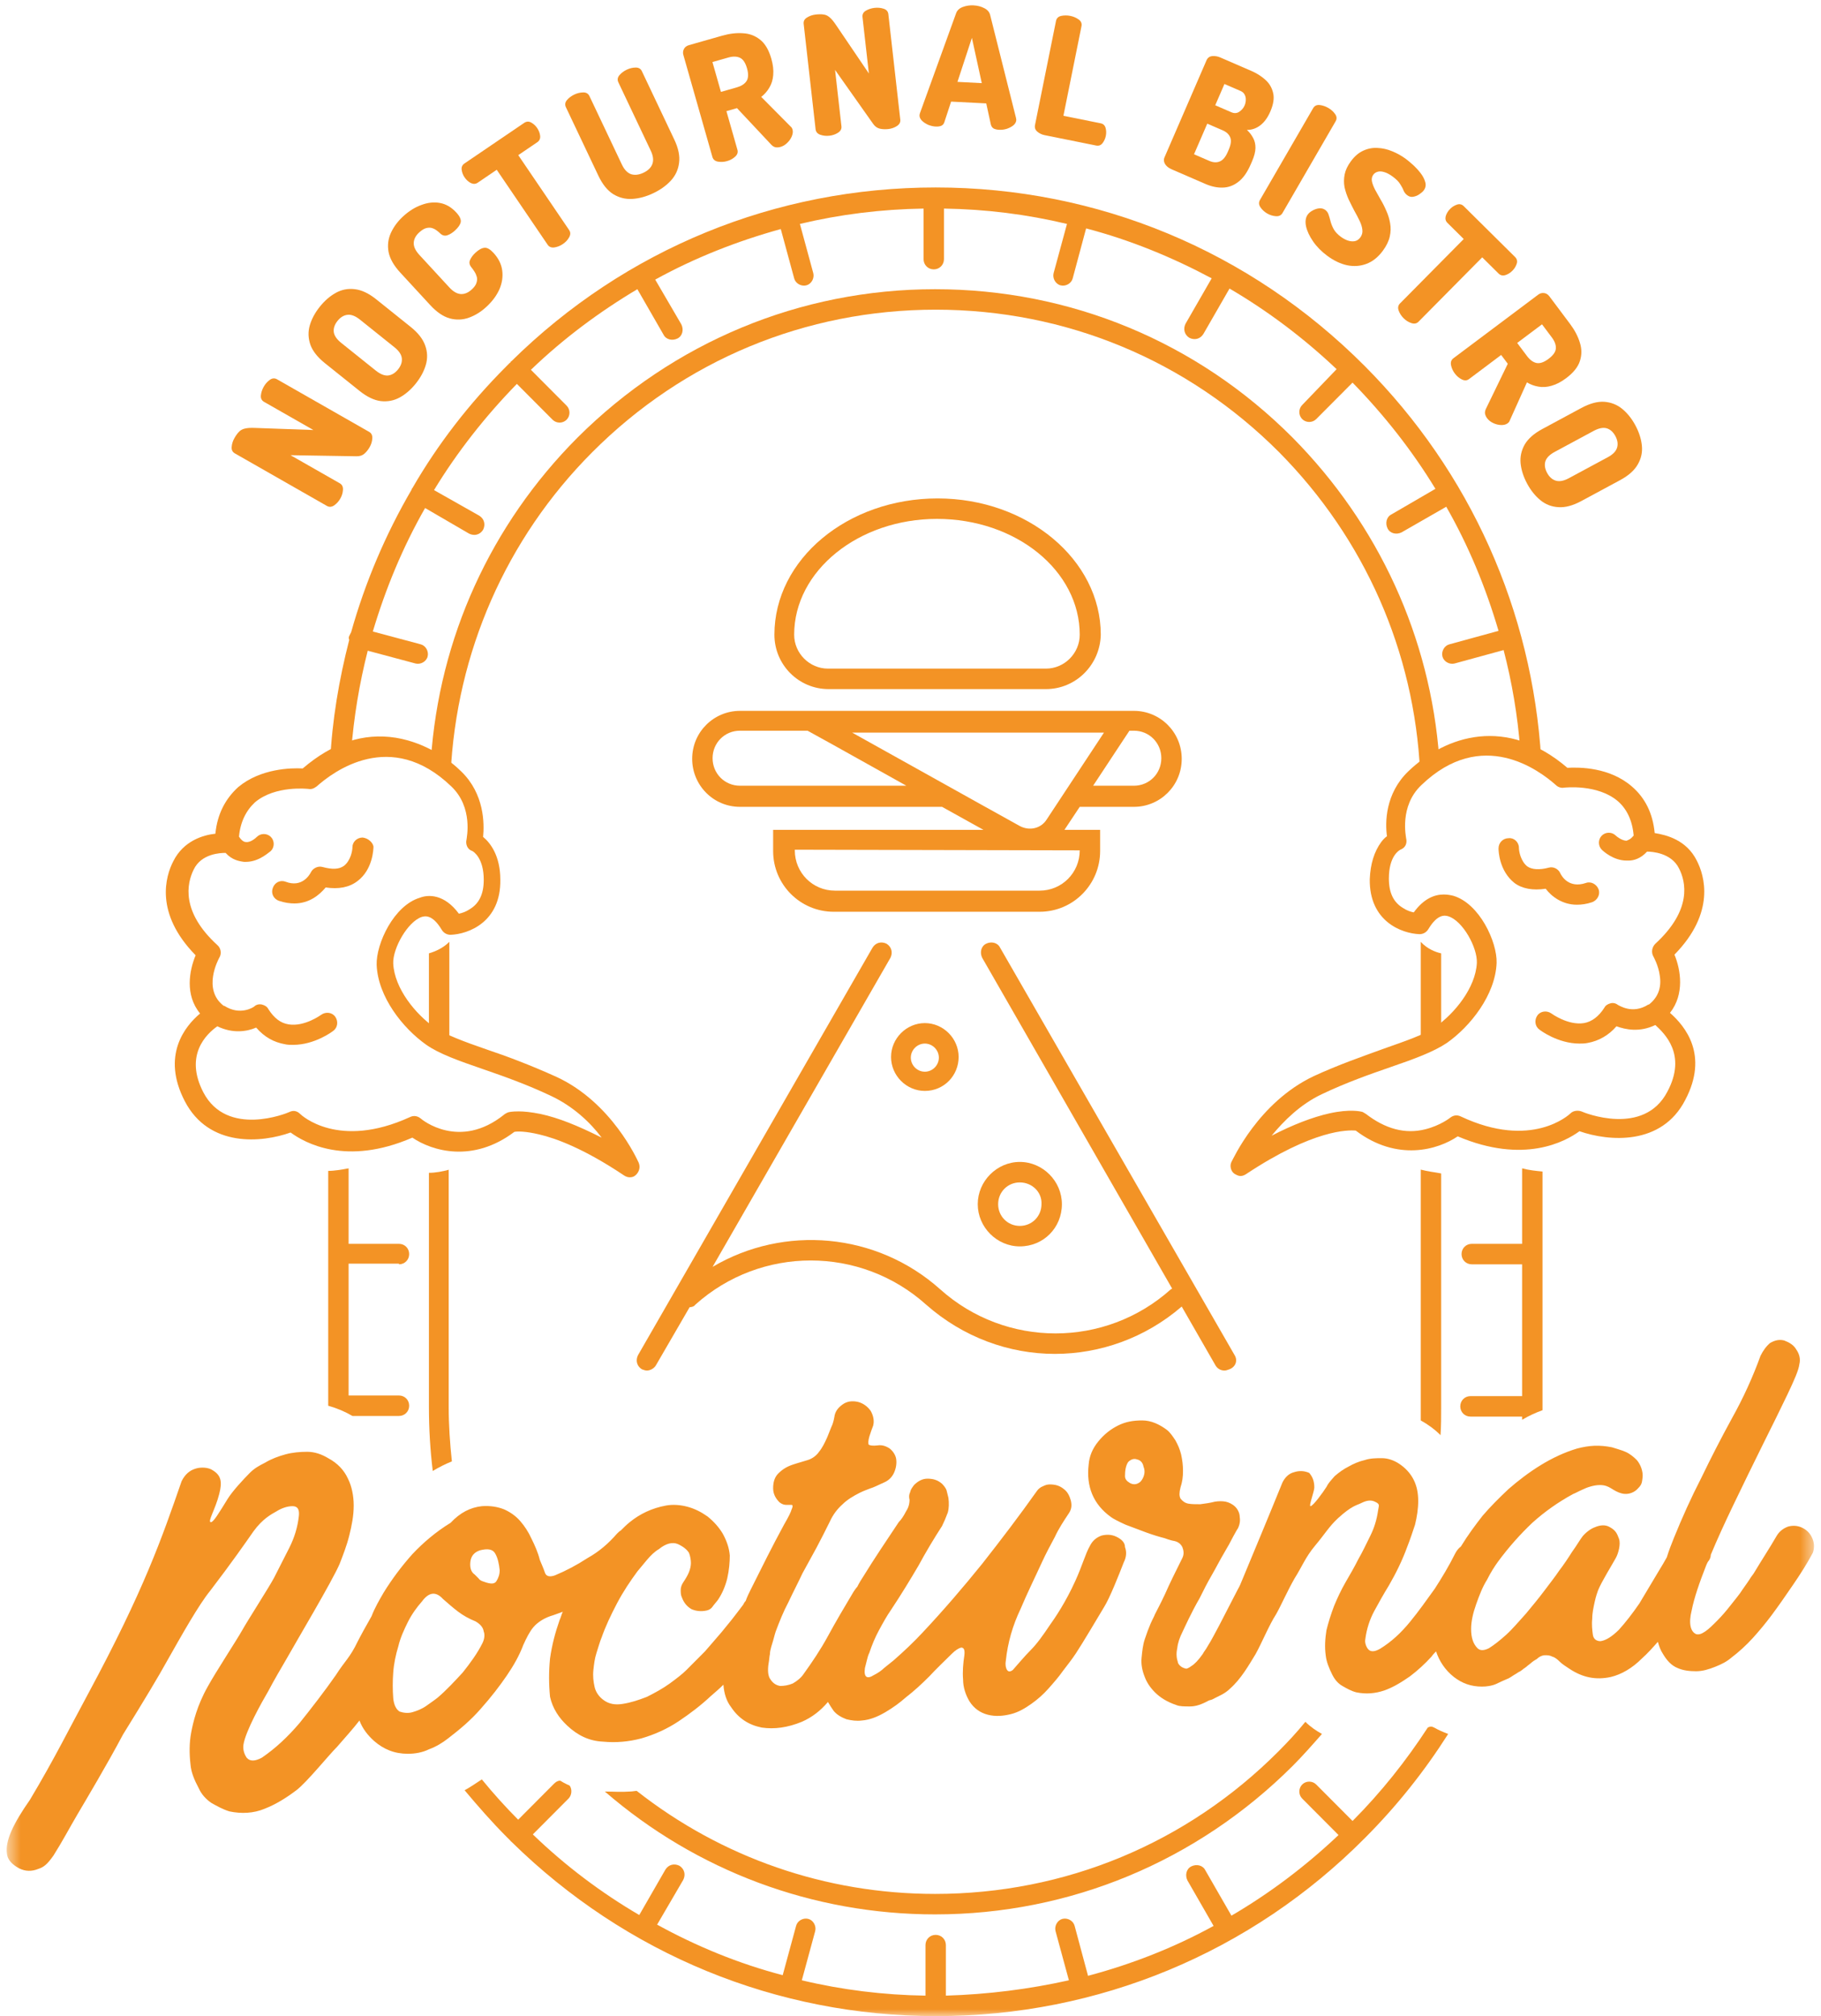 <svg width="131" height="145" viewBox="0 0 131 145" fill="none" xmlns="http://www.w3.org/2000/svg">
<g clip-path="url(#clip0_797_2)">
<mask id="mask0_797_2" style="mask-type:luminance" maskUnits="userSpaceOnUse" x="0" y="0" width="131" height="145">
<path d="M130.5 0H0.5V145H130.5V0Z" fill="white"/>
</mask>
<g mask="url(#mask0_797_2)">
<path d="M28.701 90.93C29.114 90.93 29.435 90.608 29.435 90.194C29.435 89.779 29.114 89.457 28.701 89.457H25.078V84.027C24.574 84.119 24.07 84.211 23.611 84.211V101.1C24.253 101.284 24.803 101.514 25.354 101.836H28.701C29.114 101.836 29.435 101.514 29.435 101.1C29.435 100.685 29.114 100.363 28.701 100.363H25.078V90.884H28.701V90.93Z" fill="#F39325"/>
<path d="M93.678 29.128C93.403 29.404 93.403 29.864 93.678 30.141C93.953 30.417 94.412 30.417 94.687 30.141L97.3 27.518C99.593 29.864 101.611 32.441 103.262 35.157L100.098 36.997C99.731 37.181 99.639 37.641 99.823 38.01C100.006 38.378 100.465 38.47 100.832 38.286L104.041 36.445C105.646 39.252 106.884 42.243 107.802 45.372L104.271 46.339C103.904 46.431 103.675 46.845 103.766 47.213C103.858 47.581 104.271 47.811 104.638 47.719L108.168 46.753C108.765 49.054 109.177 51.447 109.361 53.886C109.865 54.069 110.369 54.3 110.874 54.622C110.232 43.946 105.784 33.96 98.172 26.321C89.918 18.038 78.958 13.482 67.311 13.482C55.801 13.482 44.98 17.9 36.771 25.999C36.771 25.999 36.725 25.999 36.725 26.045C36.725 26.045 36.725 26.091 36.68 26.091C36.588 26.183 36.496 26.275 36.405 26.367C33.745 29.036 31.498 31.935 29.664 35.111L29.618 35.157V35.203C27.738 38.424 26.27 41.875 25.262 45.464C25.216 45.556 25.17 45.648 25.124 45.74C25.078 45.833 25.078 45.925 25.124 46.017C24.39 48.87 23.886 51.815 23.748 54.806C24.253 54.484 24.757 54.254 25.262 54.069C25.445 51.585 25.858 49.146 26.454 46.799L29.893 47.719C30.26 47.811 30.673 47.581 30.764 47.213C30.856 46.845 30.627 46.431 30.26 46.339L26.821 45.418C27.738 42.335 28.976 39.344 30.581 36.537L33.745 38.378C34.112 38.562 34.525 38.47 34.754 38.102C34.937 37.733 34.846 37.319 34.479 37.089L31.223 35.248C32.874 32.533 34.891 29.957 37.184 27.61L39.752 30.187C40.027 30.463 40.486 30.463 40.761 30.187C41.036 29.91 41.036 29.45 40.761 29.174L38.193 26.597C40.532 24.343 43.145 22.41 45.851 20.799L47.731 24.066C47.914 24.434 48.373 24.526 48.74 24.343C49.106 24.158 49.198 23.698 49.015 23.33L47.135 20.109C49.978 18.544 53.004 17.348 56.168 16.474L57.131 20.017C57.223 20.385 57.636 20.615 58.002 20.523C58.369 20.431 58.599 20.017 58.507 19.649L57.544 16.105C60.433 15.415 63.413 15.047 66.44 15.001V18.636C66.44 19.05 66.761 19.373 67.174 19.373C67.586 19.373 67.907 19.05 67.907 18.636V15.001C70.934 15.047 73.868 15.415 76.757 16.105L75.794 19.649C75.703 20.017 75.932 20.431 76.299 20.523C76.666 20.615 77.078 20.385 77.17 20.017L78.133 16.427C81.297 17.256 84.323 18.498 87.166 20.017L85.286 23.284C85.103 23.652 85.195 24.066 85.561 24.296C85.928 24.48 86.341 24.389 86.57 24.02L88.45 20.753C91.202 22.364 93.77 24.296 96.154 26.551L93.678 29.128Z" fill="#F39325"/>
<path d="M109.498 84.027V89.457H105.876C105.463 89.457 105.142 89.779 105.142 90.194C105.142 90.608 105.463 90.93 105.876 90.93H109.498V100.409H105.784C105.371 100.409 105.05 100.732 105.05 101.146C105.05 101.56 105.371 101.882 105.784 101.882H109.498C109.498 101.974 109.498 102.02 109.498 102.112C109.957 101.836 110.461 101.606 110.966 101.422C110.966 101.33 110.966 101.238 110.966 101.146V84.257C110.507 84.211 110.003 84.165 109.498 84.027Z" fill="#F39325"/>
<path d="M103.17 124.246C102.987 124.154 102.895 124.154 102.712 124.246C101.153 126.639 99.364 128.894 97.301 130.965L94.687 128.342C94.412 128.066 93.953 128.066 93.678 128.342C93.403 128.618 93.403 129.078 93.678 129.354L96.292 131.977C93.907 134.232 91.339 136.165 88.588 137.775L86.708 134.508C86.525 134.14 86.066 134.048 85.699 134.232C85.332 134.416 85.241 134.876 85.424 135.244L87.304 138.512C84.461 140.076 81.389 141.273 78.271 142.101L77.308 138.512C77.216 138.143 76.803 137.913 76.436 138.005C76.07 138.097 75.84 138.512 75.932 138.88L76.895 142.423C74.006 143.067 71.071 143.435 68.045 143.527V139.892C68.045 139.478 67.724 139.156 67.311 139.156C66.898 139.156 66.578 139.478 66.578 139.892V143.527C63.551 143.481 60.57 143.113 57.682 142.423L58.645 138.88C58.736 138.512 58.507 138.097 58.14 138.005C57.773 137.913 57.361 138.143 57.269 138.512L56.306 142.055C53.142 141.227 50.115 139.984 47.272 138.42L49.153 135.198C49.336 134.83 49.244 134.416 48.877 134.186C48.511 134.002 48.098 134.094 47.868 134.462L45.988 137.729C43.237 136.119 40.669 134.186 38.331 131.931L40.898 129.354C41.128 129.124 41.174 128.71 40.99 128.434C40.944 128.388 40.898 128.388 40.807 128.342C40.623 128.25 40.44 128.158 40.302 128.066C40.119 128.066 39.981 128.158 39.844 128.296L37.276 130.873C36.359 129.952 35.488 128.986 34.662 127.974C34.249 128.25 33.837 128.526 33.424 128.756C34.387 129.906 35.396 131.057 36.45 132.115C36.542 132.207 36.634 132.299 36.726 132.391C36.726 132.391 36.726 132.437 36.772 132.437L36.817 132.483C45.026 140.536 55.847 145 67.357 145C79.004 145 90.01 140.444 98.218 132.161C100.511 129.86 102.482 127.375 104.179 124.706C103.812 124.568 103.491 124.43 103.17 124.246Z" fill="#F39325"/>
<path d="M30.856 68.566V74.502C31.223 74.778 31.727 75.008 32.324 75.238V67.737C31.865 68.198 31.315 68.428 30.856 68.566Z" fill="#F39325"/>
<path d="M102.161 55.543C102.574 55.221 103.033 54.852 103.537 54.53C102.895 45.833 99.181 37.734 92.99 31.476C86.112 24.573 76.987 20.8 67.265 20.8C57.544 20.8 48.419 24.619 41.541 31.476C35.304 37.734 31.59 45.879 30.994 54.669C31.544 54.991 32.003 55.313 32.415 55.681C32.828 46.938 36.405 38.746 42.595 32.534C49.198 25.908 57.957 22.272 67.311 22.272C76.666 22.272 85.424 25.908 92.027 32.534C98.172 38.746 101.749 46.846 102.161 55.543Z" fill="#F39325"/>
<path d="M103.675 68.566C103.262 68.474 102.666 68.243 102.207 67.737V75.1C102.803 74.87 103.262 74.594 103.675 74.364V68.566Z" fill="#F39325"/>
<path d="M102.207 84.119V101.192C102.207 101.514 102.207 101.836 102.207 102.158C102.712 102.434 103.216 102.802 103.629 103.216C103.675 102.572 103.675 101.882 103.675 101.238V84.395C103.216 84.303 102.712 84.257 102.207 84.119Z" fill="#F39325"/>
<path d="M32.324 84.119C31.819 84.257 31.315 84.349 30.856 84.349V101.192C30.856 102.756 30.948 104.275 31.131 105.793C31.59 105.517 32.048 105.287 32.507 105.103C32.369 103.815 32.278 102.48 32.278 101.146V84.119H32.324Z" fill="#F39325"/>
<path d="M93.907 123.832C93.311 124.568 92.669 125.259 91.981 125.949C85.378 132.575 76.62 136.211 67.265 136.211C59.378 136.211 51.904 133.588 45.805 128.802C45.667 128.802 45.484 128.848 45.301 128.848C44.705 128.894 44.108 128.848 43.512 128.848C50.115 134.554 58.461 137.683 67.265 137.683C76.987 137.683 86.112 133.864 92.99 127.007C93.724 126.271 94.412 125.489 95.1 124.706C94.687 124.476 94.274 124.2 93.907 123.832Z" fill="#F39325"/>
<path d="M130.408 110.716C130.271 110.348 130.041 110.072 129.675 109.888C129.308 109.704 128.941 109.704 128.62 109.796C128.253 109.934 127.978 110.164 127.795 110.486C127.29 111.36 126.74 112.189 126.19 113.109C126.19 113.109 126.144 113.201 125.96 113.431C125.823 113.661 125.593 113.983 125.364 114.306C125.135 114.674 124.814 115.042 124.493 115.456C124.172 115.87 123.851 116.238 123.53 116.56C123.209 116.883 122.934 117.159 122.659 117.343C122.384 117.527 122.2 117.573 122.017 117.527C121.604 117.343 121.466 116.744 121.696 115.824C121.879 114.904 122.246 113.845 122.75 112.557C122.796 112.465 122.842 112.327 122.934 112.235C123.026 112.097 123.071 111.959 123.071 111.821C123.53 110.716 124.08 109.52 124.676 108.277C125.41 106.759 126.098 105.332 126.786 103.952C127.474 102.571 128.07 101.375 128.574 100.316C129.078 99.258 129.399 98.522 129.445 98.108C129.537 97.74 129.445 97.372 129.216 97.049C129.033 96.727 128.712 96.543 128.345 96.405C127.978 96.313 127.657 96.405 127.336 96.589C127.061 96.819 126.832 97.141 126.648 97.51C126.098 99.028 125.41 100.546 124.585 102.019C123.805 103.446 123.071 104.872 122.384 106.299C121.65 107.725 121.008 109.152 120.412 110.624C120.228 111.084 120.045 111.545 119.907 112.005C119.724 112.327 119.541 112.649 119.311 113.017C118.853 113.799 118.394 114.536 117.936 115.318C117.431 116.054 116.927 116.698 116.468 117.205C115.964 117.711 115.505 117.987 115.138 118.033C114.863 118.033 114.634 117.895 114.588 117.573C114.542 117.251 114.496 116.837 114.542 116.422C114.542 116.008 114.634 115.594 114.726 115.18C114.817 114.766 114.909 114.536 114.955 114.398C115.184 113.799 115.964 112.557 116.239 112.051C116.422 111.729 116.606 111.038 116.468 110.67C116.331 110.302 116.239 110.072 115.826 109.842C115.459 109.612 115.047 109.704 114.726 109.842C114.451 109.934 114.084 110.21 113.854 110.486C113.671 110.716 113.442 111.13 113.075 111.637C112.846 112.005 112.479 112.557 112.158 112.971C111.883 113.385 111.516 113.845 111.103 114.398C110.69 114.95 110.232 115.502 109.773 116.054C109.269 116.606 108.81 117.159 108.352 117.573C107.893 117.987 107.481 118.309 107.114 118.539C106.747 118.723 106.472 118.723 106.288 118.539C105.967 118.217 105.83 117.757 105.83 117.159C105.83 116.606 105.967 116.008 106.197 115.364C106.426 114.72 106.655 114.121 106.976 113.615C107.251 113.063 107.526 112.649 107.756 112.327C108.535 111.268 109.361 110.348 110.232 109.52C111.103 108.737 112.066 108.047 113.167 107.449C113.304 107.403 113.534 107.265 113.854 107.127C114.13 106.989 114.634 106.805 115.093 106.805C115.826 106.805 115.964 107.219 116.652 107.403C117.156 107.541 117.615 107.311 117.844 107.035C118.119 106.759 118.119 106.621 118.165 106.253C118.211 105.838 118.027 105.332 117.752 105.01C117.523 104.78 117.248 104.55 116.927 104.412C116.606 104.274 116.239 104.182 115.964 104.09C115.047 103.906 114.313 103.952 113.442 104.182C112.525 104.458 111.653 104.872 110.828 105.378C110.003 105.884 109.223 106.483 108.535 107.081C107.847 107.725 107.205 108.369 106.655 109.014C106.151 109.658 105.601 110.394 105.096 111.222C104.913 111.36 104.775 111.545 104.683 111.729C104.225 112.649 103.72 113.477 103.216 114.26C102.62 115.088 102.07 115.87 101.428 116.652C100.786 117.435 100.098 118.079 99.272 118.585C98.86 118.815 98.585 118.815 98.401 118.585C98.264 118.401 98.172 118.125 98.218 117.895C98.309 117.159 98.539 116.468 98.86 115.87C99.181 115.272 99.547 114.628 99.914 114.029C100.419 113.155 100.877 112.235 101.244 111.222C101.428 110.762 101.611 110.21 101.795 109.658C101.932 109.106 102.024 108.507 102.024 107.955C102.024 107.403 101.932 106.897 101.703 106.437C101.474 105.976 101.107 105.562 100.602 105.24C100.235 105.01 99.823 104.872 99.41 104.872C98.997 104.872 98.585 104.872 98.172 105.01C97.759 105.102 97.347 105.286 97.025 105.47C96.659 105.654 96.338 105.884 96.017 106.161C95.696 106.529 95.558 106.667 95.421 106.943C95.191 107.311 94.458 108.323 94.274 108.323C94.137 108.323 94.549 107.265 94.549 106.989C94.549 106.575 94.458 106.253 94.182 105.93C93.862 105.792 93.495 105.746 93.082 105.884C92.715 105.976 92.44 106.253 92.257 106.621C91.248 109.106 90.285 111.406 89.368 113.615C89.276 113.845 89.184 114.075 89.047 114.306L87.717 116.883C87.442 117.389 87.167 117.941 86.846 118.447C86.754 118.631 86.616 118.769 86.525 118.953C86.204 119.413 85.928 119.69 85.699 119.828C85.516 119.966 85.378 120.012 85.332 120.012C85.103 119.966 84.966 119.874 84.874 119.782C84.782 119.69 84.736 119.598 84.736 119.552C84.644 119.275 84.599 118.953 84.69 118.539C84.736 118.125 84.874 117.757 85.057 117.389C85.149 117.205 85.287 116.883 85.516 116.422C85.745 115.962 85.974 115.502 86.295 114.95C86.57 114.398 86.846 113.845 87.167 113.293C87.488 112.741 87.763 112.189 88.038 111.729C88.313 111.268 88.542 110.854 88.726 110.486C88.909 110.164 89.001 109.98 89.047 109.934C89.184 109.658 89.23 109.382 89.184 109.106C89.184 108.83 89.047 108.553 88.863 108.369C88.68 108.185 88.405 108.047 88.175 108.001C87.946 107.955 87.671 107.955 87.396 108.001C87.029 108.093 86.708 108.139 86.341 108.185C86.02 108.185 85.699 108.185 85.47 108.139C85.241 108.093 85.057 107.955 84.92 107.771C84.828 107.587 84.828 107.357 84.92 106.989C85.057 106.575 85.103 106.207 85.103 105.792C85.103 105.378 85.057 105.01 84.966 104.596C84.874 104.228 84.736 103.906 84.553 103.584C84.369 103.307 84.186 103.031 83.957 102.847C83.406 102.433 82.81 102.157 82.168 102.157C81.526 102.157 80.976 102.249 80.426 102.525C79.876 102.801 79.417 103.169 79.004 103.676C78.592 104.182 78.362 104.734 78.317 105.332C78.133 106.897 78.638 108.185 79.921 109.106C80.105 109.244 80.472 109.428 80.976 109.658C81.481 109.842 81.939 110.026 82.444 110.21C82.948 110.394 83.406 110.532 83.773 110.624C84.14 110.762 84.369 110.808 84.369 110.808C84.69 110.854 84.92 110.992 85.057 111.268C85.149 111.499 85.195 111.775 85.057 112.051C84.553 113.063 84.14 113.891 83.819 114.628C83.498 115.318 83.223 115.824 83.085 116.1C83.04 116.238 82.902 116.468 82.764 116.79C82.627 117.113 82.489 117.481 82.352 117.895C82.214 118.309 82.168 118.769 82.123 119.229C82.077 119.69 82.168 120.15 82.352 120.61C82.489 120.978 82.719 121.346 83.085 121.714C83.452 122.082 83.957 122.405 84.644 122.635C84.874 122.727 85.195 122.727 85.608 122.727C86.02 122.727 86.433 122.589 86.937 122.313C87.029 122.267 87.121 122.267 87.212 122.221C87.625 121.99 88.084 121.852 88.496 121.438C89.276 120.748 89.826 119.782 90.331 118.953C90.789 118.125 91.294 116.883 91.798 116.1C92.119 115.548 92.623 114.398 93.128 113.523C93.678 112.649 93.907 112.005 94.595 111.176C95.329 110.302 95.604 109.796 96.246 109.198C97.255 108.277 97.576 108.277 97.943 108.093C98.309 107.909 98.63 107.863 98.906 108.001C99.318 108.185 99.181 108.277 99.135 108.645C99.043 109.29 98.86 109.888 98.585 110.44C98.309 110.992 98.034 111.591 97.713 112.143C97.438 112.695 97.117 113.247 96.796 113.799C96.475 114.352 96.2 114.95 95.971 115.502C95.742 116.1 95.558 116.698 95.421 117.251C95.329 117.849 95.283 118.447 95.375 119.091C95.421 119.506 95.604 119.966 95.833 120.426C96.017 120.794 96.246 121.07 96.567 121.254C96.888 121.438 97.209 121.622 97.576 121.714C98.264 121.852 98.906 121.806 99.593 121.576C100.235 121.346 100.832 120.978 101.428 120.564C101.978 120.15 102.528 119.644 102.987 119.137C103.078 118.999 103.216 118.861 103.308 118.769C103.537 119.459 103.95 120.104 104.592 120.61C105.188 121.07 105.83 121.3 106.609 121.3C106.93 121.3 107.297 121.254 107.618 121.116C107.893 120.978 108.214 120.84 108.535 120.702C108.627 120.656 108.765 120.564 108.902 120.472C108.994 120.426 109.131 120.334 109.269 120.242C109.315 120.242 109.361 120.196 109.498 120.104C109.59 120.012 109.773 119.92 109.911 119.782C110.049 119.69 110.186 119.552 110.324 119.459C110.461 119.367 110.553 119.321 110.553 119.321C110.736 119.137 110.966 119.045 111.149 119.045C111.332 119.045 111.47 119.045 111.653 119.137C111.837 119.183 112.02 119.321 112.204 119.506C112.387 119.69 112.616 119.828 112.892 120.012C113.854 120.656 114.817 120.84 115.872 120.61C116.652 120.426 117.431 119.966 118.119 119.275C118.532 118.907 118.899 118.493 119.265 118.079C119.357 118.401 119.449 118.677 119.632 118.953C119.907 119.413 120.228 119.782 120.687 119.966C121.1 120.15 121.558 120.196 122.017 120.196C122.475 120.196 122.934 120.058 123.392 119.874C123.851 119.69 124.218 119.506 124.539 119.229C125.089 118.815 125.639 118.309 126.098 117.803C126.556 117.297 127.015 116.744 127.428 116.192C127.978 115.456 128.482 114.72 128.987 113.983C129.491 113.247 129.996 112.465 130.408 111.683C130.5 111.453 130.546 111.084 130.408 110.716ZM82.306 106.069C82.26 106.253 82.168 106.437 82.031 106.575C81.802 106.759 81.572 106.805 81.297 106.667C81.068 106.529 80.93 106.391 80.93 106.161C80.93 105.792 80.976 105.424 81.159 105.148C81.343 104.964 81.572 104.872 81.802 104.964C82.031 105.01 82.214 105.194 82.26 105.47C82.352 105.7 82.352 105.884 82.306 106.069Z" fill="#F39325"/>
<path d="M80.334 110.533C79.967 110.349 79.6 110.349 79.234 110.441C78.867 110.579 78.592 110.809 78.408 111.177C78.087 111.73 77.858 112.604 77.353 113.708C76.666 115.227 75.886 116.377 75.519 116.884C75.061 117.574 74.602 118.218 74.144 118.678C73.685 119.138 73.272 119.645 72.86 120.105C72.676 120.243 72.539 120.243 72.447 120.105C72.355 119.967 72.309 119.737 72.355 119.46C72.493 118.126 72.86 116.884 73.41 115.733C73.914 114.537 74.465 113.432 74.969 112.328C75.244 111.73 75.565 111.131 75.886 110.533C76.161 109.935 76.528 109.383 76.895 108.831C77.078 108.554 77.124 108.278 77.032 107.91C76.941 107.588 76.803 107.312 76.574 107.128C76.253 106.852 75.932 106.76 75.519 106.76C75.336 106.76 75.198 106.806 75.015 106.898C74.877 106.944 74.694 107.082 74.602 107.22C73.364 108.969 72.034 110.717 70.659 112.466C69.283 114.169 67.862 115.825 66.348 117.436C65.706 118.126 65.018 118.77 64.285 119.414C64.055 119.599 63.826 119.783 63.597 119.967C63.413 120.151 63.138 120.335 62.863 120.473C62.359 120.795 62.13 120.611 62.221 119.967C62.267 119.783 62.313 119.599 62.359 119.414C62.405 119.23 62.45 119.046 62.542 118.862C62.726 118.31 62.955 117.758 63.23 117.252C63.505 116.745 63.78 116.239 64.101 115.779C64.835 114.675 65.477 113.616 66.073 112.604C66.623 111.592 67.174 110.671 67.77 109.751C67.907 109.475 68.045 109.153 68.182 108.785C68.274 108.462 68.274 108.094 68.228 107.726C68.182 107.542 68.137 107.358 68.091 107.174C68.045 107.036 67.907 106.852 67.77 106.714C67.449 106.438 67.128 106.346 66.715 106.346C66.348 106.346 66.027 106.53 65.752 106.806C65.66 106.944 65.523 107.082 65.477 107.312C65.385 107.496 65.385 107.68 65.431 107.864C65.431 108.186 65.339 108.462 65.156 108.739C65.018 109.015 64.835 109.291 64.652 109.475C63.734 110.855 62.863 112.144 62.13 113.34C61.946 113.616 61.809 113.846 61.671 114.123C61.579 114.215 61.488 114.353 61.396 114.491C60.708 115.641 60.112 116.653 59.562 117.666C59.011 118.678 58.415 119.553 57.819 120.381C57.636 120.657 57.361 120.887 57.04 121.071C56.719 121.209 56.398 121.255 56.123 121.255C55.847 121.209 55.618 121.071 55.435 120.795C55.251 120.565 55.205 120.151 55.297 119.599C55.343 119.368 55.343 119.138 55.389 118.954C55.389 118.77 55.435 118.632 55.48 118.448C55.526 118.31 55.572 118.126 55.618 117.988C55.664 117.85 55.71 117.62 55.801 117.344C56.077 116.607 56.352 115.917 56.719 115.227C57.04 114.537 57.406 113.846 57.727 113.156C58.048 112.558 58.415 111.914 58.736 111.315C59.057 110.717 59.378 110.073 59.699 109.429C59.928 108.923 60.249 108.508 60.616 108.186C60.937 107.864 61.396 107.588 61.854 107.358C62.13 107.22 62.405 107.128 62.634 107.036C62.817 106.99 63.184 106.806 63.689 106.576C63.964 106.438 64.193 106.208 64.331 105.885C64.468 105.563 64.514 105.241 64.468 104.919C64.422 104.643 64.239 104.367 64.01 104.183C63.734 103.999 63.459 103.907 63.138 103.953C62.772 103.999 62.588 103.953 62.496 103.907C62.45 103.815 62.45 103.631 62.542 103.308C62.588 103.17 62.634 103.032 62.68 102.894C62.726 102.756 62.772 102.664 62.817 102.526C62.909 102.158 62.817 101.79 62.634 101.468C62.405 101.146 62.084 100.916 61.717 100.824C61.304 100.732 60.937 100.778 60.616 101.008C60.295 101.238 60.066 101.514 60.02 101.928C59.974 102.158 59.928 102.388 59.791 102.664C59.699 102.894 59.608 103.124 59.516 103.354C59.332 103.769 59.149 104.137 58.92 104.413C58.736 104.689 58.415 104.919 58.094 105.011C57.819 105.103 57.452 105.195 57.04 105.333C56.627 105.471 56.306 105.655 55.985 105.977C55.71 106.254 55.618 106.622 55.618 107.036C55.618 107.45 55.801 107.772 56.077 108.048C56.26 108.186 56.398 108.232 56.581 108.232C56.719 108.232 56.856 108.232 56.948 108.232C57.04 108.232 57.04 108.37 56.948 108.554C56.902 108.738 56.719 109.107 56.398 109.659C55.572 111.177 54.793 112.742 54.013 114.307C53.876 114.583 53.738 114.859 53.646 115.135C53.555 115.227 53.509 115.319 53.463 115.411C53.371 115.549 53.142 115.825 52.867 116.193C52.592 116.561 52.271 116.93 51.904 117.39C51.537 117.804 51.124 118.31 50.712 118.77C50.253 119.23 49.794 119.691 49.382 120.105C49.107 120.381 48.694 120.703 48.19 121.071C47.685 121.439 47.089 121.761 46.539 122.037C45.943 122.268 45.392 122.452 44.796 122.544C44.246 122.636 43.787 122.544 43.42 122.268C43.099 122.037 42.87 121.715 42.779 121.347C42.687 120.933 42.641 120.565 42.687 120.105C42.733 119.691 42.779 119.276 42.916 118.862C43.054 118.448 43.145 118.08 43.283 117.758C43.558 116.976 43.925 116.193 44.383 115.319C44.842 114.445 45.346 113.708 45.851 113.018C46.08 112.742 46.309 112.466 46.539 112.19C46.814 111.868 47.089 111.592 47.41 111.407C47.914 110.993 48.373 110.901 48.74 111.039C49.153 111.223 49.428 111.454 49.565 111.684C49.657 111.914 49.703 112.19 49.703 112.42C49.703 112.604 49.657 112.834 49.565 113.064C49.473 113.294 49.336 113.524 49.153 113.8C49.061 113.938 48.969 114.123 48.969 114.353C48.969 114.537 48.969 114.721 49.061 114.905C49.198 115.273 49.428 115.549 49.749 115.733C50.07 115.871 50.436 115.917 50.849 115.825C51.032 115.779 51.17 115.687 51.262 115.549C51.353 115.411 51.491 115.273 51.629 115.089C51.95 114.629 52.179 114.076 52.316 113.524C52.454 112.926 52.5 112.328 52.5 111.868C52.454 111.315 52.271 110.809 51.995 110.303C51.72 109.843 51.353 109.429 50.895 109.061C50.436 108.739 49.978 108.508 49.473 108.37C48.969 108.232 48.419 108.186 47.914 108.278C46.906 108.462 46.034 108.877 45.301 109.475C45.071 109.659 44.888 109.843 44.659 110.073C44.567 110.119 44.475 110.211 44.383 110.303C43.787 110.993 43.099 111.592 42.274 112.052C41.495 112.558 40.715 112.972 39.935 113.294C39.569 113.432 39.294 113.386 39.202 113.11C39.11 112.834 38.973 112.512 38.835 112.19C38.697 111.638 38.468 111.131 38.239 110.671C38.01 110.165 37.734 109.751 37.413 109.383C37.093 109.015 36.68 108.738 36.267 108.554C35.809 108.37 35.258 108.278 34.662 108.324C33.837 108.416 33.103 108.785 32.415 109.521C31.361 110.165 30.444 110.947 29.664 111.776C28.884 112.65 28.197 113.57 27.6 114.537C27.279 115.089 26.959 115.641 26.729 116.239C26.408 116.792 25.904 117.712 25.72 118.08C25.17 119.23 24.803 119.46 24.161 120.473C23.428 121.531 22.327 122.958 21.547 123.924C20.722 124.891 19.851 125.719 18.842 126.409C18.338 126.685 17.971 126.685 17.741 126.409C17.558 126.133 17.466 125.811 17.512 125.489C17.65 124.522 18.842 122.406 19.301 121.623C19.713 120.841 20.172 120.059 20.63 119.276C21.272 118.126 23.932 113.662 24.436 112.466C24.666 111.868 24.941 111.177 25.124 110.441C25.308 109.705 25.445 109.015 25.445 108.278C25.445 107.588 25.308 106.898 25.032 106.346C24.757 105.747 24.299 105.241 23.611 104.873C23.152 104.597 22.648 104.413 22.098 104.413C21.593 104.413 21.043 104.459 20.539 104.597C20.034 104.735 19.53 104.919 19.071 105.195C18.613 105.425 18.292 105.609 17.971 105.931C17.558 106.346 16.733 107.22 16.366 107.818C15.77 108.785 15.357 109.475 15.174 109.475C14.899 109.475 15.495 108.554 15.77 107.45C15.999 106.576 15.907 106.116 15.311 105.747C14.99 105.517 14.44 105.517 14.119 105.609C13.614 105.747 13.293 106.07 13.064 106.53C11.643 110.625 10.359 114.353 6.369 121.761C4.948 124.384 3.939 126.455 2.151 129.446C0.958 131.149 0.362 132.391 0.5 133.312C0.546 133.818 0.958 134.14 1.371 134.37C1.83 134.6 2.288 134.6 2.747 134.416C3.16 134.278 3.389 134.094 3.847 133.45C4.489 132.437 4.994 131.471 5.59 130.459C6.186 129.446 7.699 126.915 8.846 124.752C10.359 122.314 11.459 120.473 11.964 119.553C13.11 117.528 14.302 115.411 15.128 114.399C16.641 112.42 17.604 111.039 18.246 110.119C18.888 109.245 19.484 108.923 19.897 108.692C20.264 108.462 20.676 108.324 21.043 108.324C21.41 108.324 21.547 108.554 21.502 109.015C21.41 109.843 21.181 110.579 20.814 111.315C20.447 112.052 20.08 112.742 19.713 113.478C19.346 114.169 17.833 116.515 17.421 117.252C17.008 117.988 15.495 120.289 14.944 121.301C14.165 122.682 13.89 123.878 13.752 124.614C13.614 125.351 13.614 126.133 13.706 126.915C13.752 127.467 13.981 128.02 14.302 128.618C14.486 129.032 14.807 129.4 15.22 129.676C15.632 129.906 16.045 130.136 16.503 130.275C17.375 130.459 18.246 130.413 19.026 130.09C19.851 129.768 20.585 129.308 21.318 128.756C22.052 128.204 23.611 126.271 24.253 125.627C24.849 124.937 25.399 124.338 25.858 123.74C26.087 124.338 26.454 124.798 26.913 125.213C27.6 125.811 28.38 126.133 29.343 126.133C29.847 126.133 30.398 126.041 30.856 125.811C31.361 125.627 31.819 125.351 32.232 125.029C32.645 124.706 33.057 124.384 33.47 124.016C33.883 123.648 34.249 123.28 34.57 122.912C35.35 122.037 35.946 121.255 36.45 120.519C36.955 119.783 37.368 119.046 37.643 118.31C37.872 117.804 38.101 117.344 38.376 117.022C38.652 116.699 39.064 116.423 39.569 116.239C39.89 116.147 40.211 116.009 40.486 115.917C40.394 116.101 40.348 116.331 40.257 116.515C39.935 117.436 39.706 118.31 39.569 119.276C39.477 120.197 39.477 121.117 39.569 122.037C39.752 122.866 40.211 123.556 40.807 124.108C41.541 124.798 42.366 125.213 43.375 125.259C44.338 125.351 45.255 125.259 46.126 125.029C47.089 124.752 48.006 124.338 48.831 123.786C49.657 123.234 50.436 122.636 51.124 121.991C51.445 121.715 51.766 121.439 52.041 121.163C52.087 121.807 52.271 122.36 52.592 122.774C53.142 123.602 53.876 124.062 54.793 124.246C55.71 124.384 56.673 124.246 57.682 123.832C58.415 123.51 59.011 123.05 59.562 122.406C59.699 122.636 59.837 122.866 59.974 123.05C60.204 123.326 60.525 123.51 60.891 123.648C61.258 123.74 61.625 123.786 61.992 123.74C62.588 123.694 63.138 123.464 63.689 123.142C64.239 122.82 64.743 122.452 65.156 122.083C65.752 121.623 66.302 121.117 66.853 120.565C67.357 120.013 67.953 119.46 68.458 118.954C68.733 118.678 68.962 118.54 69.145 118.494C69.329 118.494 69.421 118.632 69.375 119.046C69.283 119.645 69.237 120.243 69.283 120.795C69.283 121.347 69.466 121.899 69.742 122.36C70.062 122.866 70.521 123.188 71.071 123.326C71.622 123.464 72.172 123.418 72.722 123.28C73.272 123.142 73.731 122.866 74.189 122.544C74.648 122.222 75.061 121.853 75.428 121.439C75.794 121.025 76.161 120.611 76.482 120.151C76.803 119.737 77.124 119.322 77.399 118.908C77.858 118.218 79.004 116.285 79.417 115.595C79.83 114.951 80.517 113.202 80.838 112.374C81.022 112.006 81.068 111.638 80.93 111.269C80.93 110.947 80.701 110.717 80.334 110.533ZM34.708 118.172C34.341 118.908 33.837 119.599 33.286 120.289C32.69 120.933 32.14 121.531 31.498 122.083C31.269 122.268 30.994 122.452 30.673 122.682C30.352 122.912 29.985 123.05 29.664 123.142C29.343 123.234 29.022 123.188 28.747 123.096C28.517 122.958 28.334 122.636 28.288 122.129C28.242 121.531 28.242 120.887 28.288 120.289C28.334 119.645 28.472 119 28.655 118.402C28.793 117.804 29.068 117.206 29.343 116.653C29.618 116.101 29.985 115.595 30.352 115.181C30.856 114.491 31.361 114.445 31.865 114.997C32.232 115.319 32.599 115.641 32.965 115.917C33.332 116.193 33.745 116.423 34.204 116.607C34.525 116.791 34.754 117.022 34.8 117.344C34.891 117.574 34.846 117.896 34.708 118.172ZM35.717 113.708C35.579 113.938 35.304 113.938 34.8 113.754C34.662 113.708 34.525 113.662 34.433 113.524C34.341 113.432 34.249 113.34 34.158 113.248C33.883 113.064 33.791 112.742 33.837 112.328C33.883 111.914 34.112 111.638 34.525 111.5C35.075 111.361 35.442 111.407 35.625 111.73C35.809 112.052 35.9 112.466 35.946 112.926C35.946 113.248 35.854 113.478 35.717 113.708Z" fill="#F39325"/>
<path d="M120.137 72.845C121.191 71.51 120.916 69.762 120.458 68.657C123.438 65.62 122.613 62.951 122.063 61.893C121.329 60.42 119.907 60.052 119.036 59.914C118.899 58.487 118.348 57.383 117.385 56.555C115.78 55.174 113.625 55.174 112.754 55.22C108.398 51.493 104.041 52.873 101.336 55.45C99.639 57.061 99.639 59.178 99.777 60.144C99.639 60.236 99.502 60.374 99.364 60.558C98.86 61.248 98.585 62.123 98.539 63.227C98.493 66.264 100.832 67.139 102.116 67.185C102.391 67.185 102.62 67.047 102.758 66.817C103.445 65.666 103.996 65.85 104.179 65.896C105.234 66.218 106.288 68.151 106.243 69.255C106.151 71.05 104.638 72.891 103.262 73.857C102.482 74.409 101.107 74.87 99.547 75.422C98.034 75.974 96.292 76.572 94.503 77.4C90.514 79.287 88.68 83.429 88.588 83.567C88.451 83.843 88.542 84.211 88.772 84.395C88.909 84.487 89.093 84.579 89.23 84.579C89.368 84.579 89.505 84.533 89.643 84.441C94.503 81.22 96.98 81.266 97.53 81.312C100.511 83.567 103.445 82.692 104.867 81.726C109.636 83.751 112.616 82.094 113.625 81.358C115.735 82.094 119.541 82.416 121.237 79.103C122.934 75.882 121.237 73.811 120.137 72.845ZM119.953 78.505C118.257 81.772 113.946 80.023 113.763 79.931C113.488 79.839 113.167 79.885 112.983 80.07C112.892 80.162 110.186 82.692 105.096 80.3C104.821 80.162 104.546 80.208 104.317 80.392C104.317 80.392 103.629 80.944 102.528 81.22C101.061 81.588 99.639 81.174 98.264 80.115C98.172 80.07 98.126 80.023 98.034 79.978C97.897 79.931 97.117 79.747 95.65 80.07C94.412 80.346 92.99 80.898 91.477 81.68C92.348 80.622 93.54 79.425 95.1 78.689C96.842 77.861 98.539 77.263 100.006 76.756C101.749 76.158 103.124 75.652 104.087 75.008C105.784 73.811 107.572 71.556 107.664 69.255C107.71 67.737 106.426 64.976 104.546 64.424C104.362 64.378 104.133 64.332 103.858 64.332C103.216 64.332 102.437 64.608 101.703 65.62C101.474 65.574 101.198 65.482 100.923 65.298C100.235 64.884 99.914 64.194 99.914 63.181C99.914 61.571 100.648 61.157 100.74 61.111C101.107 60.972 101.244 60.65 101.153 60.282C101.153 60.19 100.648 57.981 102.253 56.463C106.609 52.275 110.736 55.404 111.929 56.463C112.066 56.601 112.295 56.693 112.525 56.647C112.571 56.647 114.909 56.371 116.377 57.613C117.019 58.165 117.431 58.994 117.523 60.098L117.477 60.144C117.248 60.42 117.064 60.42 117.019 60.466C116.698 60.466 116.331 60.19 116.239 60.098C115.964 59.822 115.505 59.822 115.23 60.098C114.955 60.374 114.955 60.834 115.23 61.111C115.322 61.203 116.056 61.893 117.019 61.893C117.064 61.893 117.11 61.893 117.156 61.893C117.523 61.893 118.027 61.755 118.486 61.248C118.853 61.248 120.228 61.34 120.779 62.445C121.283 63.411 121.742 65.436 119.082 67.875C118.853 68.105 118.761 68.473 118.944 68.795C118.944 68.795 119.311 69.44 119.403 70.176C119.541 71.05 119.265 71.74 118.623 72.247H118.578C117.431 72.983 116.468 72.293 116.422 72.293C116.239 72.155 116.056 72.109 115.872 72.155C115.689 72.201 115.505 72.293 115.414 72.477C115.001 73.121 114.496 73.489 113.946 73.581C112.8 73.765 111.608 72.891 111.608 72.891C111.287 72.661 110.828 72.707 110.599 73.029C110.37 73.351 110.415 73.811 110.736 74.041C110.782 74.087 112.066 75.054 113.625 75.054C113.809 75.054 113.992 75.054 114.221 75.008C115.001 74.87 115.735 74.455 116.285 73.811C116.927 74.041 117.936 74.271 119.082 73.719C119.724 74.317 121.375 75.836 119.953 78.505Z" fill="#F39325"/>
<path d="M111.195 63.918C111.608 64.47 112.387 65.068 113.442 65.068C113.763 65.068 114.13 65.022 114.542 64.884C114.909 64.746 115.138 64.332 115.001 63.964C114.863 63.596 114.451 63.366 114.084 63.504C112.846 63.918 112.341 62.998 112.25 62.814C112.112 62.492 111.745 62.307 111.424 62.399C110.736 62.584 110.186 62.538 109.865 62.307C109.407 61.939 109.269 61.249 109.269 60.973C109.269 60.559 108.902 60.237 108.535 60.283C108.123 60.283 107.802 60.605 107.802 61.019C107.802 61.203 107.847 62.63 108.948 63.504C109.498 63.918 110.278 64.056 111.195 63.918Z" fill="#F39325"/>
<path d="M45.943 83.613C45.851 83.429 44.017 79.288 40.027 77.447C38.193 76.619 36.496 75.974 34.983 75.468C33.378 74.916 32.048 74.41 31.269 73.904C29.893 72.937 28.38 71.097 28.288 69.302C28.242 68.198 29.343 66.265 30.352 65.943C30.535 65.897 31.085 65.713 31.773 66.863C31.911 67.093 32.14 67.231 32.415 67.231C33.699 67.185 36.038 66.311 35.992 63.274C35.992 61.525 35.258 60.605 34.754 60.191C34.846 59.224 34.846 57.107 33.195 55.497C32.415 54.715 30.719 53.426 28.472 53.058C26.133 52.69 23.932 53.426 21.777 55.267C20.951 55.221 18.75 55.267 17.145 56.601C16.228 57.429 15.632 58.534 15.495 59.96C14.623 60.053 13.202 60.467 12.468 61.939C11.918 62.998 11.092 65.667 14.073 68.704C13.614 69.808 13.293 71.557 14.394 72.891C13.293 73.812 11.597 75.928 13.293 79.196C15.036 82.555 18.842 82.187 20.905 81.45C21.914 82.187 24.895 83.889 29.664 81.819C31.085 82.785 34.02 83.659 37.001 81.404C37.23 81.358 37.826 81.358 38.789 81.588C39.981 81.865 41.999 82.601 44.888 84.534C45.026 84.626 45.163 84.672 45.301 84.672C45.484 84.672 45.622 84.626 45.759 84.488C45.988 84.257 46.08 83.935 45.943 83.613ZM38.881 80.116C38.193 79.978 37.689 79.932 37.322 79.932C36.817 79.932 36.588 79.978 36.496 80.024C36.405 80.07 36.313 80.116 36.267 80.162C33.057 82.739 30.352 80.53 30.26 80.438C30.031 80.254 29.756 80.208 29.48 80.346C24.345 82.693 21.685 80.208 21.593 80.116C21.364 79.886 21.089 79.84 20.814 79.978C20.63 80.07 16.32 81.819 14.623 78.551C13.248 75.882 14.853 74.364 15.632 73.812C16.779 74.364 17.787 74.18 18.429 73.904C19.026 74.594 19.713 74.962 20.493 75.1C20.676 75.146 20.905 75.146 21.089 75.146C22.648 75.146 23.932 74.18 23.978 74.134C24.299 73.904 24.345 73.443 24.115 73.121C23.886 72.799 23.428 72.753 23.107 72.983C23.107 72.983 21.914 73.858 20.768 73.674C20.172 73.582 19.713 73.213 19.301 72.569C19.209 72.385 19.026 72.293 18.842 72.247C18.659 72.201 18.429 72.247 18.292 72.385C18.246 72.431 17.283 73.075 16.137 72.339H16.091C14.532 71.143 15.724 68.98 15.77 68.888C15.953 68.612 15.907 68.198 15.632 67.967C13.018 65.575 13.431 63.55 13.935 62.537C14.486 61.387 15.861 61.341 16.228 61.341C16.687 61.847 17.191 61.939 17.558 61.985C17.604 61.985 17.65 61.985 17.696 61.985C18.659 61.985 19.392 61.249 19.484 61.203C19.759 60.927 19.759 60.467 19.484 60.191C19.209 59.914 18.75 59.914 18.475 60.191C18.384 60.283 18.017 60.605 17.696 60.559C17.65 60.559 17.466 60.559 17.237 60.236C17.237 60.191 17.191 60.191 17.191 60.191C17.283 59.132 17.696 58.304 18.338 57.706C19.805 56.463 22.144 56.739 22.189 56.739C22.419 56.785 22.602 56.693 22.786 56.555C23.978 55.497 28.105 52.368 32.461 56.555C34.066 58.074 33.562 60.283 33.562 60.375C33.47 60.743 33.653 61.111 33.974 61.203C34.066 61.249 34.8 61.709 34.8 63.274C34.8 64.286 34.479 64.976 33.791 65.391C33.516 65.575 33.241 65.667 33.011 65.713C31.957 64.286 30.81 64.332 30.214 64.562C28.334 65.114 27.05 67.875 27.096 69.394C27.188 71.695 28.976 73.95 30.673 75.146C31.59 75.79 33.011 76.296 34.754 76.895C36.221 77.401 37.918 77.999 39.66 78.828C41.219 79.564 42.458 80.714 43.283 81.819C41.541 80.944 40.165 80.392 38.881 80.116Z" fill="#F39325"/>
<path d="M26.087 60.236C25.674 60.236 25.354 60.558 25.354 60.927C25.354 61.203 25.216 61.893 24.757 62.261C24.39 62.537 23.886 62.537 23.198 62.353C22.877 62.261 22.511 62.445 22.373 62.721C22.281 62.905 21.731 63.872 20.539 63.411C20.172 63.273 19.759 63.458 19.622 63.872C19.484 64.24 19.667 64.654 20.08 64.792C20.493 64.93 20.86 64.976 21.181 64.976C22.235 64.976 22.969 64.378 23.428 63.826C24.345 63.964 25.124 63.826 25.72 63.365C26.821 62.537 26.867 61.065 26.867 60.881C26.821 60.605 26.5 60.282 26.087 60.236Z" fill="#F39325"/>
<path d="M81.572 51.125H53.234C51.353 51.125 49.794 52.644 49.794 54.576C49.794 56.463 51.308 58.028 53.234 58.028H67.77L70.75 59.684H55.618V61.203C55.618 63.642 57.59 65.574 59.974 65.574H74.786C77.216 65.574 79.142 63.596 79.142 61.203V59.684H76.574L77.674 58.028H81.572C83.452 58.028 85.011 56.509 85.011 54.576C85.011 52.644 83.452 51.125 81.572 51.125ZM77.674 61.157C77.674 62.767 76.391 64.056 74.786 64.056H60.066C58.461 64.056 57.177 62.767 57.177 61.157V61.111L77.674 61.157ZM53.234 56.509C52.133 56.509 51.262 55.635 51.262 54.53C51.262 53.426 52.133 52.552 53.234 52.552H58.094L59.928 53.564L65.202 56.509H53.234ZM61.304 52.69H79.417L75.29 58.948C74.877 59.592 74.052 59.776 73.364 59.408L70.796 57.982L61.304 52.69ZM81.572 56.509H78.638L80.793 53.242L81.251 52.552H81.572C82.673 52.552 83.544 53.426 83.544 54.53C83.544 55.635 82.673 56.509 81.572 56.509Z" fill="#F39325"/>
<path d="M75.244 49.56H59.607C57.452 49.56 55.71 47.811 55.71 45.648C55.71 40.218 60.983 35.847 67.449 35.847C73.914 35.847 79.188 40.264 79.188 45.648C79.142 47.811 77.399 49.56 75.244 49.56ZM67.403 37.319C61.763 37.319 57.131 41.047 57.131 45.648C57.131 46.983 58.232 48.087 59.562 48.087H75.244C76.574 48.087 77.674 46.983 77.674 45.648C77.674 41.047 73.089 37.319 67.403 37.319Z" fill="#F39325"/>
<path d="M88.817 97.464L71.942 68.151C71.759 67.783 71.3 67.691 70.934 67.875C70.567 68.059 70.475 68.519 70.659 68.888L84.323 92.678C84.278 92.678 84.278 92.724 84.232 92.724C79.509 96.958 72.355 96.958 67.632 92.724C63.047 88.629 56.398 88.077 51.262 91.114L64.055 68.888C64.239 68.519 64.147 68.105 63.78 67.875C63.413 67.691 63.001 67.783 62.771 68.151L45.897 97.464C45.713 97.832 45.805 98.246 46.172 98.477C46.309 98.523 46.401 98.569 46.539 98.569C46.768 98.569 47.043 98.431 47.181 98.201L49.611 94.013C49.748 94.013 49.932 93.967 50.024 93.829C54.747 89.595 61.9 89.595 66.623 93.829C69.283 96.176 72.585 97.372 75.886 97.372C79.142 97.372 82.397 96.222 85.011 93.967L87.442 98.201C87.579 98.431 87.808 98.569 88.084 98.569C88.221 98.569 88.313 98.523 88.45 98.477C88.909 98.293 89.046 97.832 88.817 97.464Z" fill="#F39325"/>
<path d="M66.532 78.459C65.202 78.459 64.101 77.355 64.101 76.02C64.101 74.686 65.202 73.581 66.532 73.581C67.862 73.581 68.962 74.686 68.962 76.02C68.962 77.355 67.907 78.459 66.532 78.459ZM66.532 75.054C65.981 75.054 65.523 75.514 65.523 76.066C65.523 76.618 65.981 77.078 66.532 77.078C67.082 77.078 67.54 76.618 67.54 76.066C67.54 75.514 67.082 75.054 66.532 75.054Z" fill="#F39325"/>
<path d="M73.364 89.641C71.713 89.641 70.338 88.26 70.338 86.604C70.338 84.947 71.713 83.566 73.364 83.566C75.015 83.566 76.391 84.947 76.391 86.604C76.391 88.306 75.061 89.641 73.364 89.641ZM73.364 85.039C72.493 85.039 71.805 85.729 71.805 86.604C71.805 87.478 72.493 88.168 73.364 88.168C74.235 88.168 74.923 87.478 74.923 86.604C74.969 85.729 74.235 85.039 73.364 85.039Z" fill="#F39325"/>
</g>
<path d="M109.859 34.783C109.597 34.297 109.441 33.813 109.39 33.331C109.344 32.857 109.441 32.405 109.682 31.975C109.927 31.552 110.352 31.178 110.958 30.852L113.757 29.343C114.363 29.017 114.909 28.868 115.397 28.896C115.889 28.931 116.32 29.099 116.69 29.399C117.065 29.706 117.383 30.102 117.645 30.588C117.907 31.074 118.063 31.558 118.113 32.04C118.164 32.522 118.066 32.974 117.822 33.396C117.581 33.826 117.157 34.204 116.552 34.53L113.752 36.039C113.146 36.365 112.598 36.511 112.106 36.475C111.619 36.447 111.188 36.28 110.813 35.973C110.439 35.666 110.121 35.269 109.859 34.783ZM111.295 34.009C111.455 34.305 111.665 34.492 111.925 34.57C112.185 34.648 112.498 34.588 112.864 34.391L115.664 32.882C116.03 32.685 116.252 32.456 116.33 32.196C116.408 31.936 116.367 31.658 116.208 31.362C116.049 31.067 115.839 30.88 115.579 30.802C115.322 30.731 115.011 30.794 114.645 30.991L111.845 32.499C111.479 32.697 111.255 32.922 111.173 33.175C111.095 33.435 111.136 33.713 111.295 34.009Z" fill="#F39325"/>
<path d="M106.982 30.082C106.91 29.986 106.859 29.879 106.831 29.76C106.813 29.644 106.836 29.521 106.9 29.393L108.467 26.163L107.992 25.529L105.679 27.264C105.525 27.38 105.35 27.386 105.153 27.284C104.961 27.188 104.795 27.047 104.656 26.861C104.517 26.676 104.426 26.474 104.383 26.256C104.344 26.045 104.402 25.882 104.555 25.767L110.661 21.188C110.783 21.096 110.919 21.059 111.071 21.075C111.223 21.091 111.352 21.169 111.458 21.31L112.948 23.297C113.279 23.739 113.513 24.184 113.649 24.632C113.796 25.081 113.799 25.524 113.656 25.961C113.52 26.393 113.19 26.806 112.665 27.2C112.307 27.468 111.958 27.65 111.619 27.744C111.291 27.84 110.976 27.861 110.675 27.807C110.379 27.759 110.103 27.657 109.845 27.5L108.602 30.262C108.591 30.3 108.571 30.335 108.544 30.365C108.517 30.396 108.491 30.42 108.465 30.44C108.343 30.531 108.186 30.574 107.992 30.569C107.799 30.564 107.608 30.517 107.421 30.428C107.239 30.344 107.092 30.229 106.982 30.082ZM109.144 24.665L109.857 25.616C110.059 25.884 110.281 26.048 110.524 26.105C110.774 26.158 111.065 26.06 111.398 25.81C111.737 25.556 111.913 25.304 111.926 25.054C111.939 24.805 111.844 24.545 111.643 24.276L110.93 23.326L109.144 24.665Z" fill="#F39325"/>
<path d="M100.974 22.889C100.81 22.726 100.69 22.54 100.615 22.331C100.546 22.128 100.579 21.958 100.715 21.822L105.299 17.191L104.122 16.026C103.997 15.902 103.957 15.744 104.001 15.552C104.057 15.359 104.163 15.183 104.321 15.024C104.462 14.882 104.625 14.779 104.812 14.716C104.998 14.653 105.162 14.691 105.304 14.832L108.988 18.48C109.13 18.62 109.171 18.784 109.109 18.971C109.048 19.158 108.947 19.323 108.806 19.465C108.649 19.624 108.474 19.732 108.282 19.79C108.095 19.842 107.937 19.803 107.806 19.674L106.629 18.508L102.045 23.139C101.91 23.275 101.737 23.307 101.528 23.235C101.324 23.168 101.139 23.053 100.974 22.889Z" fill="#F39325"/>
<path d="M95.481 18.397C95.062 18.088 94.722 17.741 94.458 17.358C94.195 16.974 94.026 16.61 93.952 16.267C93.882 15.917 93.926 15.636 94.083 15.423C94.164 15.314 94.278 15.22 94.427 15.14C94.58 15.054 94.738 15.002 94.901 14.983C95.07 14.969 95.216 15.008 95.338 15.098C95.454 15.184 95.534 15.297 95.578 15.44C95.629 15.586 95.676 15.751 95.721 15.933C95.772 16.12 95.848 16.306 95.95 16.491C96.058 16.68 96.225 16.858 96.451 17.025C96.598 17.134 96.757 17.222 96.927 17.288C97.109 17.352 97.278 17.373 97.434 17.349C97.602 17.324 97.743 17.235 97.857 17.08C97.981 16.913 98.031 16.731 98.007 16.534C97.988 16.331 97.921 16.113 97.806 15.878C97.697 15.649 97.569 15.405 97.422 15.146C97.286 14.886 97.151 14.618 97.018 14.34C96.89 14.056 96.792 13.765 96.724 13.466C96.668 13.166 96.671 12.859 96.732 12.547C96.794 12.235 96.944 11.918 97.182 11.596C97.448 11.236 97.745 10.982 98.072 10.836C98.404 10.684 98.746 10.618 99.098 10.64C99.455 10.655 99.804 10.734 100.146 10.877C100.499 11.019 100.827 11.202 101.129 11.425C101.258 11.521 101.421 11.656 101.619 11.832C101.817 12.009 102.001 12.204 102.17 12.419C102.346 12.639 102.465 12.861 102.527 13.086C102.594 13.305 102.559 13.508 102.421 13.694C102.359 13.778 102.258 13.867 102.118 13.963C101.989 14.056 101.844 14.118 101.682 14.148C101.527 14.183 101.379 14.148 101.238 14.043C101.122 13.957 101.034 13.848 100.974 13.714C100.925 13.578 100.845 13.424 100.733 13.252C100.633 13.078 100.451 12.894 100.187 12.699C99.962 12.532 99.754 12.423 99.563 12.372C99.384 12.319 99.228 12.313 99.097 12.356C98.971 12.392 98.87 12.461 98.794 12.564C98.694 12.699 98.661 12.859 98.694 13.043C98.732 13.22 98.808 13.42 98.921 13.643C99.046 13.865 99.179 14.102 99.32 14.356C99.472 14.608 99.61 14.879 99.733 15.169C99.862 15.453 99.952 15.748 100.003 16.055C100.061 16.367 100.052 16.689 99.976 17.02C99.9 17.352 99.733 17.692 99.477 18.039C99.134 18.502 98.738 18.816 98.288 18.981C97.849 19.144 97.387 19.175 96.903 19.076C96.424 18.971 95.95 18.744 95.481 18.397Z" fill="#F39325"/>
<path d="M91.159 15.354C90.958 15.237 90.795 15.087 90.671 14.904C90.552 14.725 90.542 14.552 90.638 14.386L94.464 7.782C94.565 7.609 94.72 7.533 94.93 7.553C95.147 7.577 95.356 7.647 95.557 7.764C95.758 7.88 95.919 8.024 96.041 8.197C96.17 8.373 96.184 8.548 96.084 8.721L92.258 15.324C92.161 15.491 92.003 15.565 91.781 15.548C91.567 15.534 91.36 15.47 91.159 15.354Z" fill="#F39325"/>
<path d="M84.289 12.178C84.062 12.079 83.9 11.949 83.805 11.785C83.718 11.625 83.704 11.476 83.764 11.336L86.797 4.333C86.874 4.156 87.008 4.058 87.2 4.036C87.4 4.018 87.591 4.049 87.775 4.128L90.032 5.106C90.4 5.265 90.728 5.472 91.018 5.729C91.308 5.985 91.498 6.303 91.586 6.681C91.678 7.052 91.612 7.498 91.386 8.02C91.192 8.467 90.947 8.802 90.651 9.022C90.366 9.239 90.049 9.346 89.701 9.343C89.894 9.523 90.044 9.718 90.153 9.931C90.264 10.136 90.319 10.373 90.316 10.642C90.313 10.911 90.231 11.229 90.073 11.596L89.972 11.828C89.721 12.408 89.422 12.827 89.074 13.086C88.734 13.349 88.362 13.484 87.957 13.492C87.56 13.503 87.152 13.418 86.734 13.237L84.289 12.178ZM85.896 11.095L86.997 11.572C87.276 11.693 87.527 11.706 87.751 11.611C87.976 11.516 88.164 11.293 88.317 10.941L88.393 10.764C88.555 10.39 88.591 10.096 88.5 9.882C88.413 9.661 88.23 9.491 87.951 9.37L86.849 8.893L85.896 11.095ZM87.422 7.571L88.578 8.072C88.791 8.164 88.984 8.152 89.156 8.035C89.329 7.918 89.455 7.768 89.535 7.584C89.592 7.452 89.62 7.316 89.62 7.176C89.626 7.04 89.598 6.914 89.534 6.799C89.478 6.688 89.38 6.602 89.241 6.541L88.085 6.041L87.422 7.571Z" fill="#F39325"/>
<path d="M75.143 9.719C74.947 9.679 74.772 9.595 74.619 9.466C74.473 9.338 74.419 9.181 74.457 8.993L75.966 1.511C76.006 1.315 76.129 1.193 76.334 1.145C76.547 1.098 76.768 1.098 76.995 1.143C77.223 1.189 77.422 1.274 77.593 1.399C77.771 1.524 77.841 1.685 77.801 1.881L76.501 8.328L79.183 8.869C79.363 8.905 79.48 9.014 79.533 9.196C79.586 9.378 79.592 9.571 79.551 9.775C79.511 9.971 79.431 10.147 79.31 10.302C79.191 10.449 79.041 10.505 78.86 10.468L75.143 9.719Z" fill="#F39325"/>
<path d="M67.308 9.101C67.14 9.093 66.962 9.052 66.773 8.978C66.593 8.896 66.442 8.797 66.32 8.678C66.198 8.552 66.141 8.417 66.148 8.273C66.15 8.249 66.16 8.205 66.179 8.142L68.783 0.946C68.857 0.742 69.017 0.594 69.262 0.502C69.507 0.41 69.765 0.372 70.037 0.386C70.317 0.4 70.57 0.465 70.796 0.581C71.03 0.697 71.174 0.86 71.228 1.071L73.094 8.497C73.107 8.561 73.112 8.606 73.111 8.63C73.104 8.773 73.033 8.902 72.899 9.015C72.766 9.121 72.605 9.205 72.418 9.267C72.231 9.322 72.049 9.344 71.874 9.335C71.722 9.327 71.591 9.297 71.482 9.243C71.381 9.182 71.314 9.086 71.28 8.956L70.949 7.437L68.421 7.308L67.936 8.785C67.898 8.911 67.821 8.999 67.707 9.05C67.592 9.092 67.459 9.109 67.308 9.101ZM68.878 5.889L70.628 5.979L69.917 2.723L68.878 5.889Z" fill="#F39325"/>
<path d="M59.667 9.761C59.436 9.787 59.216 9.764 59.007 9.691C58.805 9.617 58.694 9.485 58.672 9.294L57.815 1.722C57.793 1.524 57.872 1.37 58.053 1.261C58.241 1.143 58.45 1.071 58.681 1.045C58.903 1.02 59.088 1.019 59.236 1.042C59.39 1.057 59.535 1.121 59.668 1.235C59.81 1.348 59.973 1.543 60.157 1.82L62.506 5.286L62.047 1.231C62.024 1.033 62.104 0.879 62.285 0.77C62.473 0.66 62.683 0.592 62.913 0.566C63.144 0.54 63.36 0.56 63.56 0.625C63.769 0.69 63.885 0.822 63.907 1.021L64.765 8.605C64.787 8.795 64.704 8.95 64.516 9.068C64.336 9.185 64.13 9.256 63.9 9.282C63.685 9.306 63.483 9.297 63.293 9.254C63.103 9.211 62.94 9.093 62.806 8.899L60.073 5.029L60.532 9.084C60.554 9.274 60.471 9.429 60.283 9.547C60.103 9.664 59.897 9.735 59.667 9.761Z" fill="#F39325"/>
<path d="M56.147 10.567C56.032 10.6 55.913 10.609 55.793 10.593C55.677 10.568 55.571 10.503 55.475 10.397L53.019 7.777L52.258 7.994L53.05 10.776C53.102 10.96 53.045 11.126 52.879 11.273C52.721 11.418 52.53 11.522 52.307 11.586C52.084 11.649 51.863 11.662 51.645 11.625C51.434 11.585 51.302 11.473 51.249 11.288L49.159 3.948C49.117 3.802 49.131 3.661 49.201 3.524C49.27 3.388 49.389 3.296 49.559 3.248L51.948 2.568C52.479 2.416 52.978 2.358 53.445 2.391C53.917 2.414 54.332 2.571 54.689 2.86C55.043 3.142 55.31 3.598 55.49 4.229C55.613 4.66 55.657 5.051 55.624 5.401C55.596 5.742 55.503 6.043 55.345 6.304C55.194 6.563 54.999 6.785 54.761 6.969L56.895 9.119C56.927 9.143 56.952 9.174 56.971 9.21C56.989 9.246 57.003 9.28 57.012 9.311C57.053 9.457 57.037 9.619 56.964 9.798C56.89 9.977 56.778 10.138 56.627 10.281C56.484 10.421 56.324 10.517 56.147 10.567ZM51.863 6.609L53.006 6.284C53.329 6.192 53.561 6.043 53.702 5.836C53.84 5.622 53.853 5.315 53.739 4.915C53.623 4.507 53.451 4.252 53.222 4.151C52.994 4.05 52.718 4.045 52.395 4.137L51.252 4.463L51.863 6.609Z" fill="#F39325"/>
<path d="M46.99 13.898C46.477 14.141 45.975 14.277 45.484 14.306C44.993 14.335 44.536 14.22 44.112 13.961C43.695 13.698 43.34 13.256 43.045 12.634L40.711 7.711C40.626 7.53 40.651 7.359 40.786 7.197C40.922 7.036 41.099 6.903 41.316 6.8C41.525 6.701 41.736 6.65 41.947 6.647C42.165 6.641 42.317 6.729 42.403 6.909L44.736 11.832C44.911 12.201 45.132 12.433 45.398 12.528C45.668 12.612 45.966 12.577 46.291 12.423C46.617 12.269 46.829 12.062 46.927 11.803C47.029 11.533 46.993 11.214 46.818 10.845L44.485 5.922C44.399 5.742 44.424 5.57 44.56 5.409C44.696 5.247 44.872 5.115 45.089 5.012C45.299 4.912 45.509 4.861 45.72 4.859C45.939 4.853 46.091 4.94 46.176 5.121L48.51 10.043C48.805 10.665 48.918 11.222 48.851 11.715C48.79 12.204 48.593 12.629 48.26 12.991C47.927 13.352 47.504 13.655 46.99 13.898Z" fill="#F39325"/>
<path d="M40.494 17.55C40.302 17.681 40.096 17.763 39.877 17.796C39.664 17.824 39.504 17.759 39.396 17.6L35.734 12.21L34.365 13.141C34.219 13.239 34.056 13.249 33.876 13.168C33.697 13.076 33.545 12.938 33.419 12.753C33.307 12.587 33.238 12.407 33.212 12.212C33.185 12.017 33.255 11.863 33.421 11.751L37.709 8.838C37.874 8.726 38.043 8.717 38.215 8.814C38.386 8.91 38.528 9.04 38.641 9.206C38.767 9.391 38.839 9.584 38.859 9.783C38.874 9.976 38.805 10.124 38.653 10.228L37.283 11.158L40.944 16.548C41.052 16.707 41.051 16.882 40.939 17.074C40.834 17.261 40.686 17.42 40.494 17.55Z" fill="#F39325"/>
<path d="M34.986 22.072C34.604 22.425 34.189 22.682 33.74 22.845C33.292 23.008 32.83 23.026 32.354 22.899C31.884 22.767 31.416 22.448 30.949 21.942L28.794 19.604C28.328 19.098 28.048 18.605 27.954 18.126C27.866 17.641 27.922 17.182 28.121 16.748C28.32 16.315 28.61 15.922 28.992 15.569C29.416 15.179 29.858 14.902 30.317 14.74C30.777 14.566 31.224 14.519 31.656 14.599C32.089 14.679 32.479 14.907 32.826 15.284C33.07 15.549 33.176 15.777 33.146 15.968C33.11 16.153 32.974 16.354 32.739 16.571C32.557 16.739 32.371 16.856 32.181 16.922C31.998 16.983 31.827 16.939 31.669 16.791C31.614 16.732 31.538 16.667 31.439 16.595C31.346 16.517 31.235 16.456 31.107 16.411C30.978 16.366 30.834 16.363 30.674 16.402C30.514 16.441 30.34 16.547 30.151 16.721C29.898 16.954 29.769 17.209 29.764 17.486C29.758 17.752 29.894 18.035 30.171 18.335L32.326 20.673C32.602 20.973 32.879 21.132 33.156 21.148C33.427 21.16 33.689 21.049 33.942 20.815C34.118 20.653 34.23 20.496 34.275 20.345C34.327 20.189 34.336 20.044 34.301 19.913C34.262 19.775 34.205 19.648 34.13 19.532C34.056 19.416 33.981 19.311 33.905 19.217C33.765 19.042 33.736 18.868 33.816 18.696C33.897 18.512 34.026 18.339 34.203 18.176C34.444 17.954 34.661 17.836 34.854 17.821C35.041 17.8 35.257 17.922 35.501 18.187C35.859 18.575 36.069 18.997 36.129 19.452C36.19 19.908 36.12 20.363 35.921 20.82C35.721 21.264 35.41 21.682 34.986 22.072Z" fill="#F39325"/>
<path d="M29.91 27.587C29.565 28.018 29.181 28.351 28.757 28.585C28.338 28.814 27.884 28.901 27.394 28.847C26.91 28.787 26.399 28.542 25.862 28.112L23.38 26.124C22.843 25.694 22.492 25.249 22.327 24.789C22.168 24.323 22.153 23.86 22.285 23.402C22.421 22.937 22.662 22.489 23.007 22.059C23.352 21.628 23.736 21.295 24.16 21.06C24.584 20.826 25.038 20.738 25.523 20.799C26.012 20.853 26.526 21.095 27.063 21.525L29.545 23.513C30.082 23.943 30.43 24.391 30.59 24.857C30.755 25.317 30.769 25.779 30.632 26.244C30.496 26.709 30.255 27.156 29.91 27.587ZM28.636 26.567C28.846 26.305 28.936 26.039 28.907 25.769C28.877 25.499 28.699 25.234 28.375 24.974L25.893 22.986C25.568 22.726 25.271 22.611 25.001 22.641C24.731 22.671 24.491 22.817 24.281 23.079C24.071 23.341 23.981 23.607 24.011 23.877C24.045 24.141 24.225 24.402 24.55 24.663L27.032 26.651C27.357 26.91 27.651 27.029 27.916 27.005C28.186 26.975 28.426 26.829 28.636 26.567Z" fill="#F39325"/>
<path d="M24.481 35.859C24.366 36.06 24.218 36.224 24.035 36.35C23.857 36.469 23.684 36.481 23.517 36.386L16.899 32.61C16.725 32.511 16.647 32.356 16.666 32.146C16.682 31.925 16.747 31.713 16.862 31.512C16.973 31.317 17.082 31.167 17.188 31.062C17.291 30.946 17.428 30.867 17.598 30.827C17.773 30.779 18.026 30.762 18.359 30.777L22.543 30.926L18.999 28.904C18.825 28.805 18.748 28.65 18.767 28.44C18.789 28.223 18.858 28.013 18.973 27.812C19.088 27.61 19.231 27.448 19.403 27.325C19.578 27.195 19.753 27.179 19.927 27.278L26.556 31.06C26.723 31.155 26.798 31.313 26.782 31.535C26.771 31.749 26.707 31.957 26.592 32.158C26.485 32.346 26.358 32.504 26.212 32.632C26.065 32.76 25.873 32.821 25.637 32.815L20.901 32.738L24.445 34.76C24.612 34.855 24.687 35.014 24.672 35.235C24.66 35.449 24.596 35.657 24.481 35.859Z" fill="#F39325"/>
</g>
<defs>
<clipPath id="clip0_797_2">
<rect width="131" height="145" fill="white"/>
</clipPath>
</defs>
</svg>
